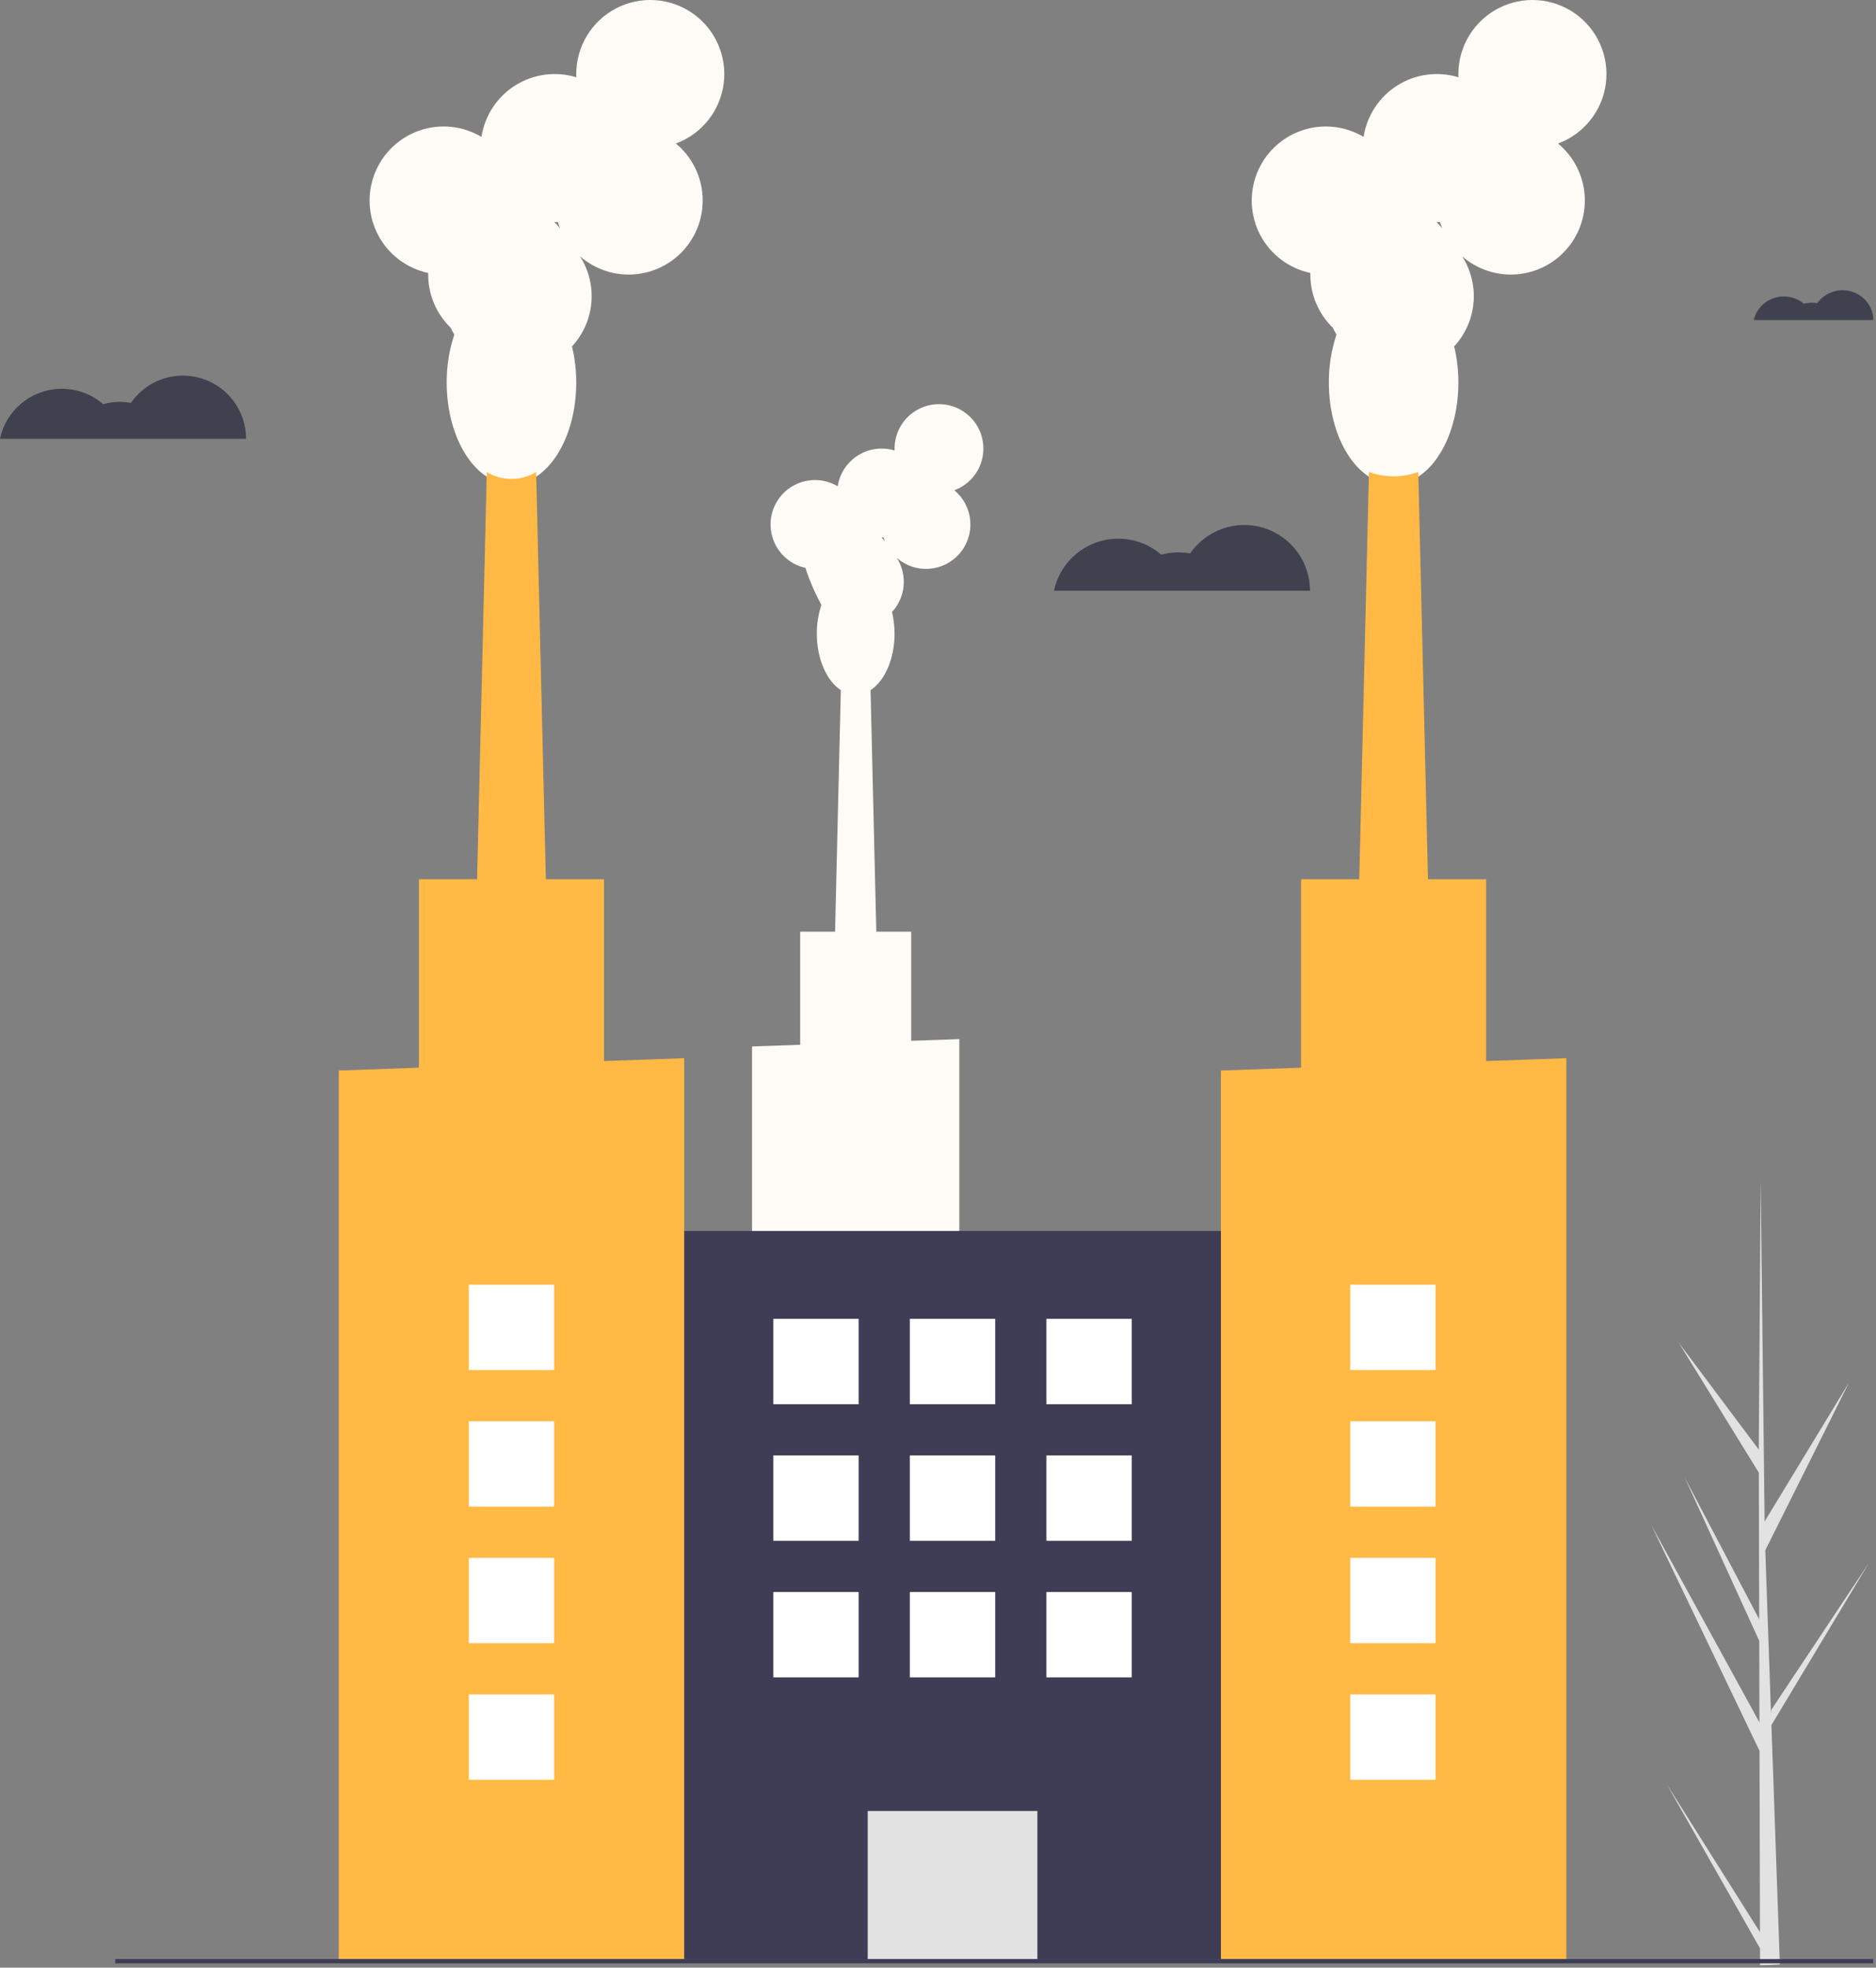<svg width="432" height="453" viewBox="0 0 432 453" fill="none" xmlns="http://www.w3.org/2000/svg">
<rect x="0" y="0" width="432" height="453" fill="#808080" stroke="none"/>
<path d="M405.281 444.841L383.787 410.73L405.291 448.557L405.302 452.443C406.836 452.425 408.354 452.367 409.856 452.267L408.103 402.338L408.126 401.952L408.087 401.878L407.92 397.16L430.394 359.775L407.897 393.627L407.829 394.626L406.505 356.903L425.826 318.223L406.354 350.274L405.448 272.083L405.444 271.823L405.441 272.079L405 333.727L386.538 309.061L405.016 339.037L405.102 372.802L387.972 340.192L405.111 377.766L405.159 396.541L380.276 351.136L405.178 403.091L405.281 444.841Z" fill="#E2E2E2"/>
<path d="M410.768 68.251C412.465 68.25 414.104 68.844 415.386 69.927C416.398 69.657 417.46 69.612 418.492 69.794C419.347 68.586 420.577 67.675 422.001 67.196C423.425 66.717 424.969 66.693 426.408 67.129C427.847 67.565 429.104 68.438 429.998 69.619C430.891 70.801 431.373 72.23 431.372 73.697H403.859C404.196 72.156 405.066 70.775 406.324 69.784C407.582 68.793 409.151 68.252 410.768 68.251Z" fill="#40414E"/>
<path d="M14.23 89.502C17.724 89.498 21.101 90.756 23.74 93.045C25.825 92.476 28.011 92.38 30.138 92.764C31.899 90.209 34.431 88.284 37.364 87.269C40.297 86.256 43.477 86.206 46.44 87.128C49.403 88.05 51.994 89.896 53.833 92.395C55.673 94.895 56.665 97.917 56.665 101.02H0C0.695 97.761 2.487 94.839 5.077 92.743C7.667 90.647 10.898 89.503 14.23 89.502Z" fill="#40414E"/>
<path d="M257.515 124.017C261.149 124.012 264.663 125.322 267.409 127.703C269.578 127.111 271.853 127.011 274.066 127.411C275.898 124.752 278.532 122.749 281.584 121.694C284.636 120.639 287.945 120.587 291.028 121.547C294.111 122.506 296.806 124.426 298.72 127.027C300.634 129.627 301.666 132.772 301.666 136H242.708C243.431 132.61 245.296 129.57 247.991 127.389C250.686 125.207 254.048 124.017 257.515 124.017Z" fill="#40414E"/>
<path d="M173.181 240.926V363.661H220.911V239.221L209.831 239.617V214.503H201.794L200.47 158.883C203.713 156.77 205.995 151.751 205.995 145.891C205.999 144.208 205.803 142.531 205.412 140.895C206.947 139.234 207.887 137.111 208.087 134.859C208.286 132.606 207.732 130.352 206.513 128.447C207.532 129.338 208.719 130.018 210.004 130.447C211.288 130.876 212.645 131.045 213.996 130.945C215.347 130.846 216.664 130.478 217.872 129.865C219.079 129.252 220.153 128.405 221.031 127.374C221.908 126.342 222.572 125.147 222.984 123.857C223.396 122.566 223.547 121.207 223.43 119.858C223.312 118.509 222.928 117.197 222.299 115.997C221.67 114.798 220.809 113.735 219.766 112.871C221.519 112.224 223.062 111.109 224.227 109.646C225.391 108.184 226.132 106.431 226.37 104.576C226.608 102.722 226.333 100.839 225.576 99.13C224.818 97.421 223.607 95.952 222.073 94.883C220.539 93.814 218.742 93.186 216.877 93.067C215.011 92.948 213.149 93.342 211.492 94.207C209.835 95.072 208.446 96.374 207.477 97.973C206.508 99.571 205.996 101.405 205.995 103.274C205.995 103.424 206 103.572 206.006 103.72C204.602 103.291 203.122 103.17 201.666 103.363C200.211 103.557 198.814 104.062 197.571 104.843C196.327 105.625 195.267 106.664 194.461 107.892C193.655 109.119 193.123 110.506 192.9 111.957C191.625 111.198 190.199 110.726 188.723 110.574C187.247 110.421 185.755 110.591 184.351 111.073C182.947 111.555 181.665 112.336 180.593 113.363C179.522 114.39 178.687 115.638 178.146 117.02C177.605 118.402 177.371 119.885 177.461 121.367C177.551 122.848 177.962 124.292 178.666 125.599C179.37 126.906 180.35 128.043 181.538 128.933C182.726 129.823 184.093 130.444 185.545 130.752C185.543 130.826 185.539 130.9 185.539 130.975C186.489 133.842 187.698 136.616 189.152 139.263C188.441 141.4 188.085 143.639 188.097 145.891C188.097 151.751 190.379 156.77 193.621 158.883L192.297 214.503H184.261V240.53L173.181 240.926ZM202.986 123.729L203.012 123.73C203.16 123.73 203.306 123.725 203.452 123.719C203.544 124.021 203.65 124.317 203.768 124.607C203.524 124.3 203.263 124.007 202.986 123.729Z" fill="#FFFBF6"/>
<path d="M146.9 451.025H291.796V283.4H146.9L146.9 451.025Z" fill="#3F3D56"/>
<path d="M199.816 451.025H238.881V416.932H199.816V451.025Z" fill="#E2E2E2"/>
<path d="M98.611 62.844C98.608 62.967 98.601 63.09 98.601 63.215C98.599 65.494 99.055 67.751 99.943 69.851C100.831 71.95 102.132 73.85 103.77 75.436C104.025 75.981 104.31 76.513 104.622 77.028C103.437 80.59 102.843 84.321 102.863 88.074C102.863 101.019 109.541 111.513 117.779 111.513C126.017 111.513 132.694 101.019 132.694 88.074C132.701 85.27 132.374 82.475 131.722 79.748C134.28 76.98 135.848 73.442 136.18 69.688C136.512 65.934 135.589 62.176 133.557 59.002C135.256 60.487 137.234 61.62 139.375 62.335C141.516 63.049 143.778 63.331 146.029 63.165C148.28 62.998 150.475 62.386 152.488 61.365C154.5 60.343 156.29 58.931 157.753 57.212C159.215 55.493 160.322 53.501 161.008 51.351C161.695 49.2 161.947 46.935 161.751 44.687C161.555 42.438 160.914 40.251 159.866 38.252C158.818 36.253 157.383 34.482 155.645 33.042C158.568 31.963 161.139 30.105 163.08 27.667C165.02 25.23 166.256 22.307 166.652 19.217C167.049 16.127 166.591 12.987 165.328 10.139C164.065 7.291 162.046 4.843 159.491 3.062C156.935 1.28 153.939 0.233 150.83 0.035C147.721 -0.164 144.617 0.493 141.855 1.935C139.093 3.376 136.779 5.547 135.164 8.211C133.549 10.875 132.695 13.931 132.694 17.047C132.694 17.296 132.703 17.544 132.713 17.791C130.373 17.076 127.906 16.873 125.48 17.196C123.054 17.519 120.726 18.36 118.653 19.662C116.581 20.964 114.814 22.697 113.471 24.743C112.128 26.789 111.24 29.1 110.869 31.519C108.744 30.254 106.368 29.467 103.907 29.212C101.447 28.958 98.96 29.242 96.621 30.045C94.281 30.847 92.144 32.15 90.358 33.861C88.572 35.573 87.18 37.653 86.278 39.956C85.377 42.26 84.987 44.732 85.137 47.201C85.287 49.67 85.972 52.077 87.146 54.255C88.319 56.433 89.953 58.329 91.932 59.812C93.912 61.295 96.191 62.33 98.611 62.844ZM127.722 51.14C127.968 51.14 128.213 51.132 128.456 51.121C128.609 51.625 128.784 52.118 128.982 52.601C128.576 52.089 128.141 51.601 127.678 51.139L127.722 51.14Z" fill="#FFFBF6"/>
<path d="M109.253 227.999H126.302L125.693 202.431V202.421L123.462 108.669C121.75 109.714 119.783 110.268 117.777 110.268C115.771 110.268 113.805 109.714 112.093 108.669L109.862 202.421V202.431L109.253 227.999Z" fill="#FFB944"/>
<path d="M78.005 246.462V451.025H157.55V243.622L139.085 244.281V202.431H96.469V245.804L78.005 246.462Z" fill="#FFB944"/>
<path d="M301.749 62.844C301.746 62.967 301.74 63.09 301.74 63.215C301.738 65.494 302.194 67.751 303.082 69.851C303.97 71.95 305.271 73.85 306.908 75.436C307.164 75.981 307.449 76.513 307.761 77.028C306.576 80.59 305.982 84.321 306.002 88.074C306.002 101.019 312.679 111.513 320.917 111.513C329.155 111.513 335.833 101.019 335.833 88.074C335.839 85.27 335.513 82.475 334.861 79.748C337.419 76.98 338.986 73.442 339.318 69.688C339.65 65.934 338.728 62.176 336.695 59.002C338.395 60.487 340.373 61.62 342.514 62.335C344.655 63.049 346.916 63.332 349.167 63.165C351.418 62.999 353.614 62.387 355.627 61.365C357.639 60.343 359.429 58.931 360.891 57.212C362.354 55.493 363.461 53.501 364.147 51.351C364.834 49.2 365.086 46.935 364.89 44.687C364.694 42.438 364.053 40.251 363.005 38.252C361.957 36.253 360.522 34.482 358.784 33.042C361.706 31.963 364.278 30.105 366.218 27.667C368.159 25.23 369.395 22.307 369.791 19.217C370.187 16.127 369.729 12.987 368.467 10.139C367.204 7.291 365.185 4.843 362.629 3.062C360.073 1.28 357.078 0.233 353.969 0.035C350.86 -0.164 347.755 0.493 344.994 1.935C342.232 3.376 339.917 5.547 338.302 8.211C336.687 10.875 335.833 13.931 335.833 17.047C335.833 17.296 335.841 17.544 335.852 17.791C333.511 17.076 331.044 16.873 328.618 17.196C326.192 17.519 323.864 18.36 321.792 19.662C319.72 20.964 317.952 22.697 316.609 24.743C315.266 26.789 314.379 29.1 314.008 31.519C311.882 30.254 309.507 29.467 307.046 29.212C304.585 28.958 302.099 29.242 299.759 30.045C297.419 30.847 295.282 32.15 293.496 33.861C291.71 35.573 290.318 37.653 289.417 39.956C288.515 42.26 288.126 44.732 288.276 47.201C288.426 49.67 289.111 52.077 290.285 54.255C291.458 56.433 293.091 58.329 295.071 59.812C297.051 61.295 299.33 62.33 301.749 62.844ZM330.861 51.14C331.107 51.14 331.351 51.132 331.595 51.121C331.748 51.625 331.923 52.118 332.121 52.601C331.715 52.089 331.279 51.601 330.817 51.139L330.861 51.14Z" fill="#FFFBF6"/>
<path d="M312.395 227.999H329.441L326.6 108.672C322.927 109.992 318.909 109.992 315.236 108.672L312.395 227.999Z" fill="#FFB944"/>
<path d="M281.144 246.462V451.025H360.697V243.622L354.163 243.858L342.224 244.281V202.431H299.607V245.804L281.144 246.462Z" fill="#FFB944"/>
<path d="M240.966 323.284H260.618V303.631H240.966V323.284Z" fill="white"/>
<path d="M209.522 323.284H229.174V303.631H209.522V323.284Z" fill="white"/>
<path d="M178.078 323.284H197.73V303.631H178.078V323.284Z" fill="white"/>
<path d="M240.966 354.728H260.618V335.075H240.966V354.728Z" fill="white"/>
<path d="M209.522 354.728H229.174V335.075H209.522V354.728Z" fill="white"/>
<path d="M178.078 354.728H197.73V335.075H178.078V354.728Z" fill="white"/>
<path d="M240.966 386.172H260.618V366.519H240.966V386.172Z" fill="white"/>
<path d="M209.522 386.172H229.174V366.519H209.522V386.172Z" fill="white"/>
<path d="M178.078 386.172H197.73V366.519H178.078V386.172Z" fill="white"/>
<path d="M107.952 315.423H127.605V295.77H107.952V315.423Z" fill="white"/>
<path d="M107.952 346.867H127.605V327.214H107.952V346.867Z" fill="white"/>
<path d="M107.952 378.311H127.605V358.658H107.952V378.311Z" fill="white"/>
<path d="M107.952 409.755H127.605V390.102H107.952V409.755Z" fill="white"/>
<path d="M310.928 315.423H330.58V295.77H310.928V315.423Z" fill="white"/>
<path d="M310.928 346.867H330.58V327.214H310.928V346.867Z" fill="white"/>
<path d="M310.928 378.311H330.58V358.658H310.928V378.311Z" fill="white"/>
<path d="M310.928 409.755H330.58V390.102H310.928V409.755Z" fill="white"/>
<path d="M431.372 451.025H26.531V452.008H431.372V451.025Z" fill="#3F3D56"/>
</svg>
